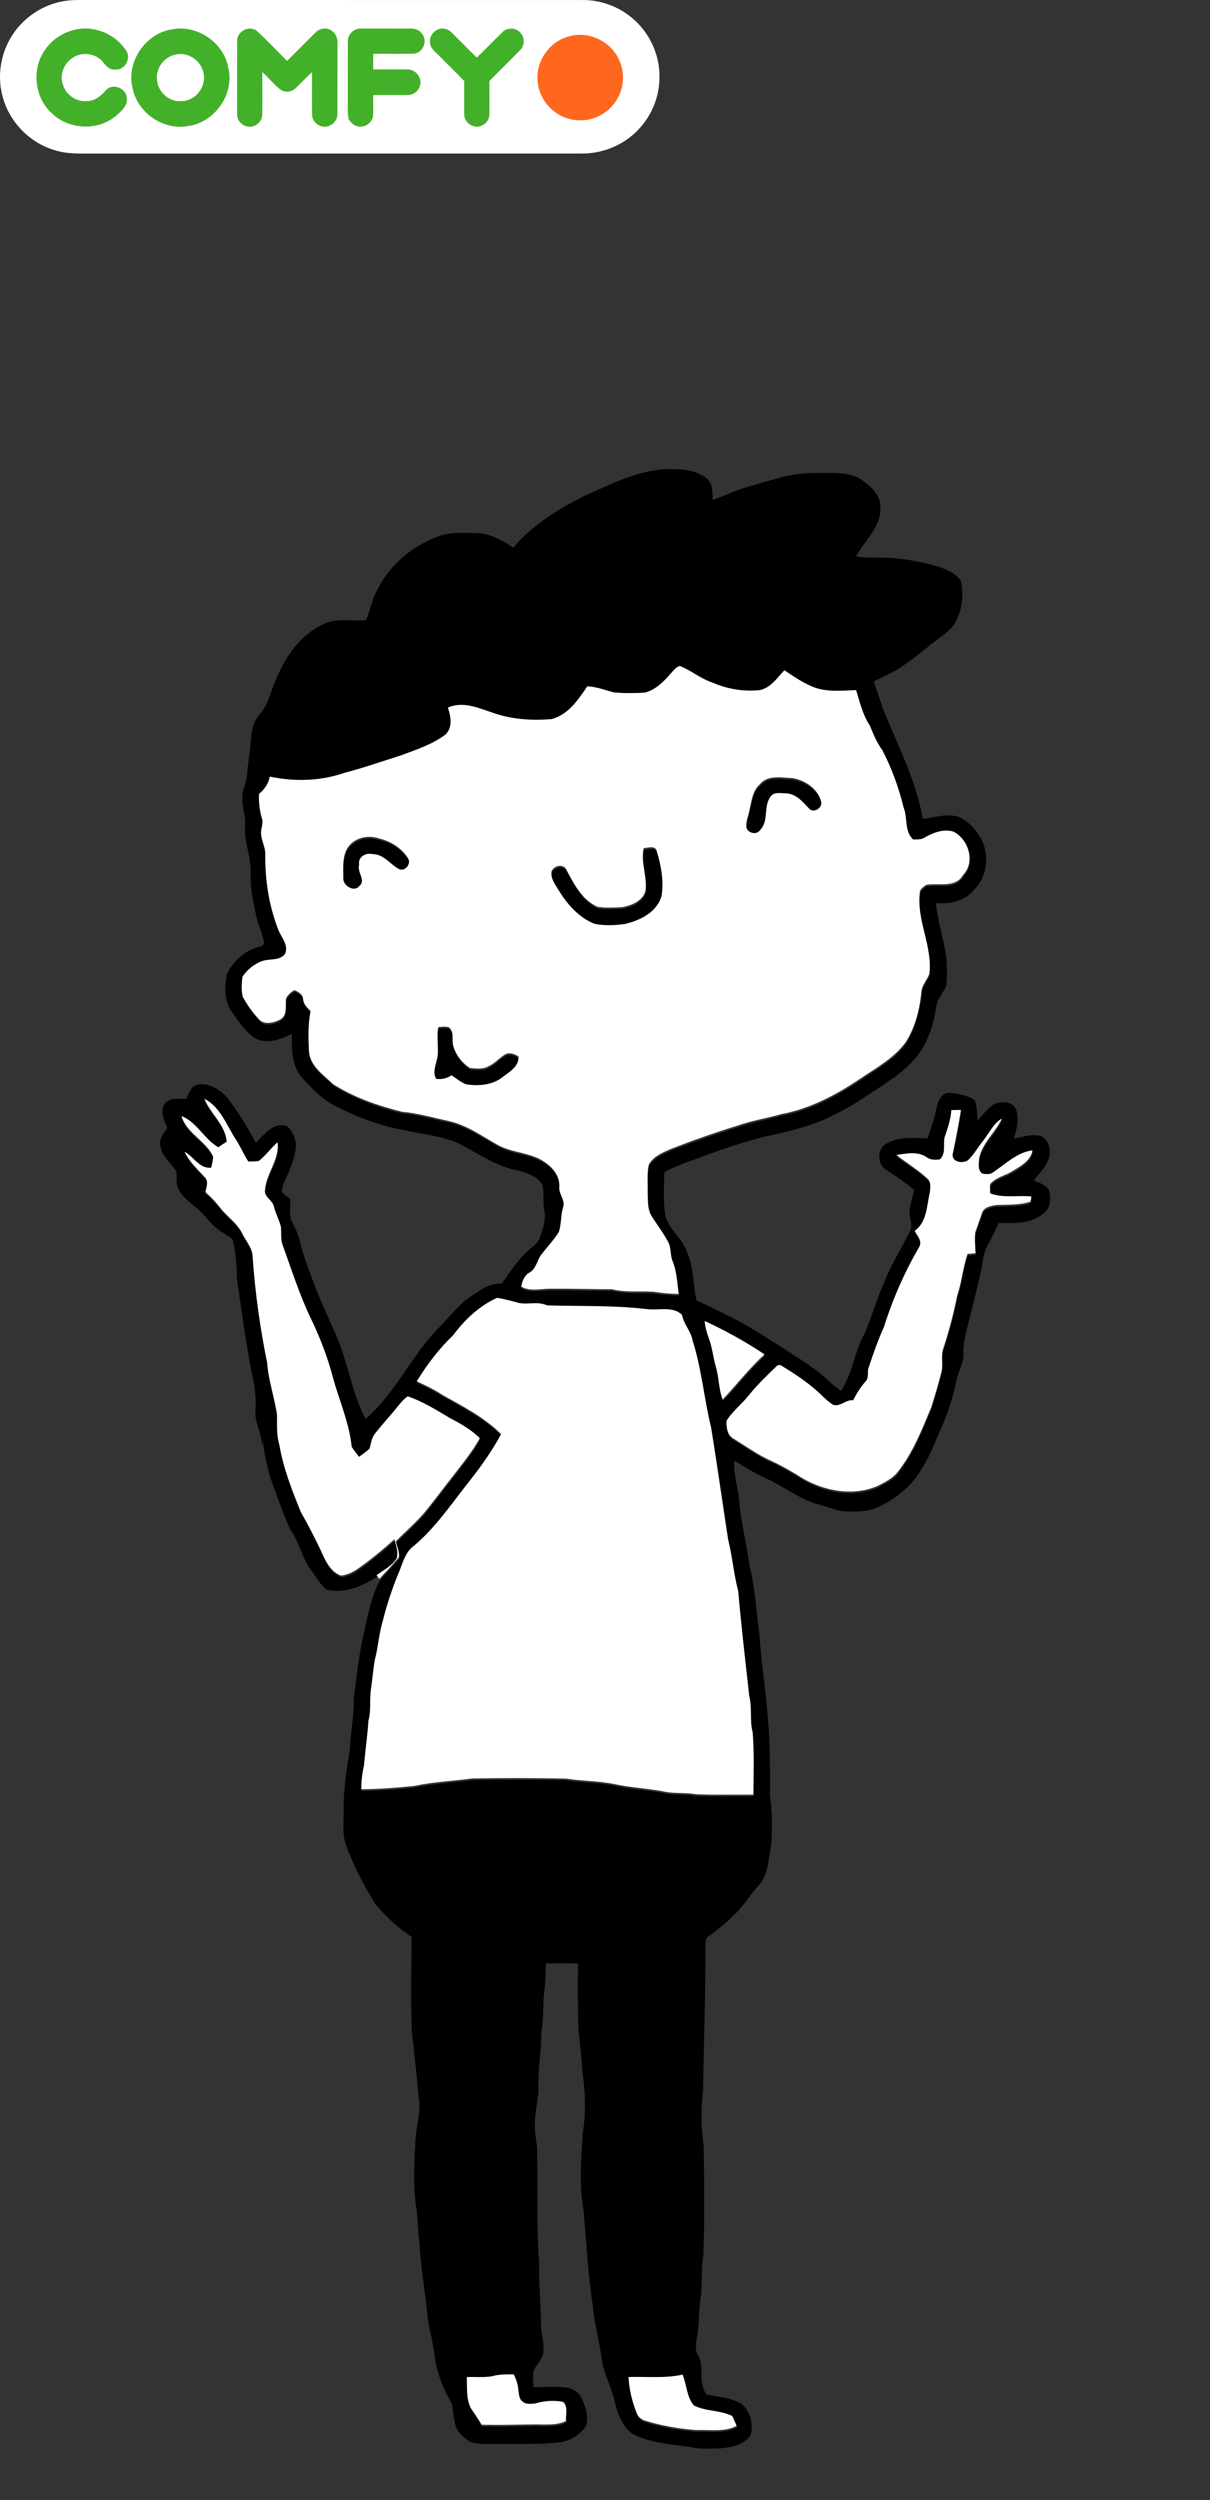 <svg width="200" height="413" viewBox="0 0 200 413" fill="none" xmlns="http://www.w3.org/2000/svg">
<rect x="0" y="0" width="200" height="413" fill="#333333" stroke="none"/>
<path d="M116.838 79.066C115.246 77.757 113.058 77.477 111.061 77.487C105.968 77.389 101.344 79.833 96.795 81.818C92.386 84.02 88.055 86.639 84.846 90.461C83.016 89.247 81.005 88.108 78.753 88.057C76.623 88.03 74.418 87.846 72.383 88.62C68.018 90.226 64.228 93.482 62.224 97.72C61.431 99.2 61.193 100.894 60.51 102.418C58.104 102.729 55.484 101.944 53.252 103.206C48.897 105.282 46.431 109.759 44.879 114.13C44.396 115.446 43.957 116.824 42.998 117.887C41.824 119.183 41.511 120.994 41.443 122.685C41.293 124.519 40.943 126.333 40.81 128.167C40.742 129.333 40.065 130.37 40.065 131.543C40.014 132.6 40.222 133.64 40.412 134.676C40.674 136.088 40.313 137.544 40.65 138.948C41.055 140.776 41.497 142.617 41.44 144.506C41.337 146.712 41.875 148.87 42.283 151.022C42.61 152.634 43.413 154.117 43.644 155.751C43.518 156.347 42.814 156.327 42.365 156.548C40.215 157.207 38.459 158.922 37.483 160.92C37.112 163.006 37.037 165.41 38.367 167.197C39.422 168.738 40.494 170.367 42.052 171.441C44.025 172.587 46.373 171.711 48.237 170.77C48.2 173.279 48.214 176.109 49.979 178.1C51.742 180.013 53.613 181.957 56.049 182.99C59.519 184.756 63.235 186.065 67.073 186.74C70.254 187.473 73.629 187.647 76.548 189.243C79.331 190.777 82.049 192.574 85.197 193.263C86.853 193.638 88.704 194.18 89.66 195.711C89.997 197.078 89.66 198.534 89.967 199.922C90.327 201.466 89.681 202.987 89.239 204.439C89.014 205.275 88.245 205.742 87.633 206.277C85.704 207.879 84.397 210.058 82.91 212.049C80.855 211.852 79.249 213.232 77.637 214.283C76.49 215.063 75.52 216.066 74.609 217.102C73.125 218.8 71.438 220.321 70.087 222.131C66.909 226.247 64.432 230.966 60.435 234.392C58.822 231.382 58.056 228.033 57.066 224.791C55.872 220.566 53.664 216.734 52.13 212.639C51.146 210.024 50.115 207.419 49.462 204.695C49.197 203.491 48.537 202.445 48.04 201.333C47.853 200.249 48.03 199.134 47.955 198.039C47.516 197.647 46.907 197.388 46.608 196.867C46.601 195.472 47.547 194.309 47.962 193.024C48.595 191.278 49.384 189.25 48.503 187.453C48.101 186.785 47.679 185.809 46.757 185.878C44.804 185.731 43.573 187.569 42.29 188.755C40.916 186.266 39.473 183.798 37.734 181.541C36.564 180.102 34.744 178.902 32.822 179.123C31.607 179.294 31.216 180.572 30.801 181.541C29.613 181.544 28.13 181.206 27.272 182.274C26.371 183.515 27.143 185.059 27.65 186.297C27.096 187.163 26.269 188.032 26.486 189.151C26.67 190.941 28.184 192.066 29.147 193.433C29.256 194.442 29.028 195.527 29.515 196.471C30.158 197.726 31.331 198.575 32.4 199.444C33.727 200.515 34.652 201.995 35.999 203.045C36.768 203.665 37.684 204.081 38.442 204.719C39.034 206.863 39.099 209.138 39.184 211.357C39.936 216.465 40.592 221.593 41.589 226.659C41.94 228.316 42.266 229.99 42.256 231.692C42.294 232.773 42.076 233.888 42.43 234.941C42.831 236.264 43.219 237.594 43.403 238.964C43.437 238.395 43.464 237.829 43.495 237.263C43.43 239.575 44.117 241.811 44.658 244.034C45.73 246.926 46.71 249.872 47.986 252.681C49.459 254.686 49.87 257.233 51.334 259.241C52.147 260.387 52.861 261.645 53.943 262.565C56.896 263.316 59.846 262.034 62.299 260.469C63.469 259.62 64.847 258.927 65.64 257.673C65.892 256.609 65.558 255.542 65.246 254.536C63.238 256.343 61.149 258.068 58.921 259.603C58.162 260.066 57.301 260.458 56.406 260.53C54.525 259.838 53.736 257.795 52.97 256.115C51.973 254.045 50.925 252.006 49.785 250.018C48.312 246.404 46.866 242.735 46.223 238.866C45.733 237.273 45.873 235.613 45.849 233.98C45.427 231.071 44.423 228.275 44.206 225.333C43.039 219.581 42.219 213.751 41.817 207.89C41.8 206.437 40.759 205.336 40.147 204.102C39.34 202.359 37.663 201.299 36.503 199.826C35.758 198.871 34.924 197.981 34.009 197.184C34.172 196.348 34.604 195.339 33.856 194.654C32.651 193.362 31.345 192.131 30.562 190.515C32.077 191.333 33.032 193.389 34.972 193.147C35.087 192.53 35.298 191.919 35.278 191.289C34.063 188.667 30.91 187.494 30.059 184.63C32.645 185.653 33.795 188.442 36.152 189.785C36.595 189.458 37.047 189.147 37.524 188.885C37.336 186.068 34.853 184.255 33.836 181.766C36.411 183.092 37.415 185.922 38.878 188.23C39.708 189.478 40.303 190.862 41.093 192.134C41.674 192.117 42.256 192.151 42.828 192.042C43.995 191.156 44.832 189.914 45.934 188.956C46.291 191.803 44.063 194.047 43.855 196.798C43.665 197.975 45.073 198.49 45.322 199.533C45.604 200.689 46.186 201.742 46.485 202.891C46.57 203.911 46.417 204.968 46.778 205.95C48.268 210.031 49.575 214.191 51.463 218.118C52.943 221.177 54.168 224.361 55.045 227.652C56.083 231.521 57.784 235.231 58.182 239.251C58.543 239.837 58.995 240.362 59.404 240.918C59.992 240.482 60.605 240.079 61.129 239.571C61.404 238.763 61.442 237.85 61.989 237.161C63.16 235.62 64.497 234.222 65.701 232.715C66.239 232.077 66.749 231.388 67.45 230.925C69.961 231.777 72.217 233.209 74.49 234.552C76.231 235.453 77.96 236.441 79.362 237.839C78.174 239.984 76.616 241.893 75.129 243.833C73.404 245.995 71.788 248.245 70.009 250.363C68.59 251.962 66.967 253.36 65.477 254.894C65.698 255.74 66.093 256.588 65.997 257.485C65.024 258.777 63.813 259.868 62.762 261.099C61.21 264.083 60.697 267.485 59.934 270.738C59.251 273.851 58.972 277.039 58.502 280.189C58.536 283.238 57.954 286.241 57.781 289.276C57.223 292.59 56.757 295.935 56.787 299.303C56.842 301.049 56.57 302.853 57.117 304.547C58.349 308.012 60.05 311.295 61.972 314.421C63.731 316.518 65.732 318.465 68.046 319.942C67.988 325.114 67.869 330.29 68.069 335.462C68.45 339.117 68.9 342.769 69.202 346.43C69.614 348.572 68.954 350.692 68.723 352.81C68.495 356.577 68.222 360.372 68.726 364.133C69.107 366.25 69.025 368.412 69.342 370.536C69.488 374.416 70.271 378.228 70.611 382.088C70.808 384.416 71.553 386.653 71.822 388.972C72.128 391.822 73.227 394.536 74.666 396.991C74.986 398.44 74.915 400.008 75.595 401.369C76.167 402.218 76.943 402.951 77.865 403.411C79.025 403.779 80.26 403.694 81.461 403.704C84.982 403.646 88.51 403.82 92.025 403.493C93.941 403.367 95.798 402.327 96.87 400.724C97.319 399.146 96.805 397.461 96.087 396.043C95.628 395.136 94.679 394.55 93.692 394.406C91.862 394.12 90.007 394.376 88.167 394.308C88.208 393.189 87.806 391.894 88.575 390.946C89.004 390.291 89.511 389.667 89.756 388.917C90.041 387.338 89.528 385.787 89.415 384.222C89.409 380.703 89.038 377.198 89.109 373.68C88.647 367.437 88.912 361.173 88.779 354.92C88.732 353.761 88.401 352.636 88.418 351.477C88.279 349.179 89.048 346.959 89.007 344.668C88.909 341.736 89.487 338.848 89.456 335.919C89.915 333.358 89.674 330.746 90.052 328.179C90.184 326.894 90.171 325.601 90.229 324.313C92.005 324.306 93.781 324.289 95.553 324.343C95.495 328.046 95.485 331.749 95.635 335.448C95.907 337.716 96.091 339.997 96.278 342.274C96.768 345.657 96.873 349.131 96.302 352.51C96.043 356.748 95.706 361.044 96.468 365.255C96.918 370.451 97.19 375.674 97.982 380.84C98.258 383.953 99.122 386.967 99.52 390.063C99.782 391.812 100.612 393.394 101.14 395.068C101.623 396.469 101.813 397.969 102.453 399.316C102.967 400.342 103.545 401.423 104.562 402.034C107.485 403.578 110.843 403.725 114.048 404.199C115.736 404.622 117.491 404.454 119.209 404.42C120.985 404.25 123.037 403.865 124.068 402.235C124.551 400.462 124.054 398.358 122.629 397.151C120.996 396.074 118.981 395.978 117.124 395.603C116.556 395.573 116.443 394.921 116.28 394.509C115.572 392.743 116.379 390.707 115.368 389.036C114.82 388.14 115.001 387.086 115.195 386.121C115.647 383.803 115.433 381.416 115.875 379.101C116.059 376.932 115.889 374.743 116.256 372.589C116.501 366.574 116.368 360.546 116.328 354.528C115.81 351.378 115.895 348.166 116.219 344.998C116.314 337.259 116.634 329.526 116.59 321.786C116.651 321.087 116.488 320.173 117.216 319.771C118.713 318.677 120.162 317.521 121.468 316.205C122.942 314.817 123.925 313.017 125.316 311.554C127.065 309.703 127.007 307.002 127.484 304.657C127.684 301.97 127.613 299.263 127.28 296.593C127.269 291.782 127.31 286.961 126.769 282.174C126.429 278.065 125.738 273.994 125.524 269.869C124.946 266.142 124.844 262.34 123.898 258.675C123.425 255.034 122.462 251.474 122.163 247.809C121.989 245.623 121.176 243.503 121.39 241.29C123.142 242.357 124.888 243.451 126.773 244.277C129.654 245.589 132.179 247.676 135.275 248.501C136.738 248.842 138.113 249.568 139.637 249.647C141.559 249.739 143.587 249.756 145.342 248.856C148.207 247.482 150.806 245.371 152.375 242.568C153.756 240.465 154.597 238.081 155.621 235.8C156.784 233.219 157.574 230.485 158.169 227.72C158.475 226.352 159.282 225.094 159.244 223.659C159.122 221.432 159.938 219.315 160.401 217.171C161.058 214.855 161.51 212.489 162.099 210.157C162.48 208.66 162.449 207.03 163.266 205.673C163.933 204.484 164.514 203.246 165.072 202.005C167.641 202.07 170.53 202.206 172.571 200.348C173.745 199.465 173.687 197.825 173.377 196.543C172.819 195.68 171.754 195.421 170.9 194.964C171.734 193.805 172.887 192.826 173.323 191.418C173.796 190.092 173.377 188.312 172.064 187.647C170.56 187.293 169.043 187.766 167.58 188.084C168.06 186.532 168.475 184.831 167.934 183.239C167.345 181.98 165.811 181.912 164.633 182.236C163.347 182.863 162.517 184.091 161.599 185.141C161.462 183.985 161.561 182.751 161.075 181.67C159.843 180.947 158.394 180.63 156.982 180.528C155.57 180.429 155.032 181.96 154.77 183.078C154.461 184.78 153.869 186.406 153.334 188.049C151.045 187.957 148.581 187.712 146.509 188.922C144.924 189.734 144.961 192.38 146.492 193.235C148.068 194.268 149.612 195.346 151.085 196.519C150.912 197.62 150.541 198.674 150.34 199.768C150.119 200.996 151.068 202.267 150.374 203.42C149.058 206.164 147.374 208.725 146.251 211.565C144.944 214.457 144.118 217.535 142.835 220.437C141.198 223.393 140.902 226.901 139.018 229.748C138.33 229.295 137.674 228.794 137.082 228.218C135.343 226.52 133.312 225.166 131.26 223.884C128.552 222.118 125.834 220.372 123.051 218.739C120.455 217.321 117.774 216.066 115.113 214.784C114.518 212.019 114.65 209.069 113.419 206.475C112.575 204.334 110.414 202.959 109.948 200.627C109.584 198.322 109.785 195.973 109.802 193.651C111.326 192.782 112.966 192.148 114.626 191.595C118.44 190.157 122.288 188.796 126.238 187.79C129.511 187.102 132.791 186.338 135.898 185.073C138.558 183.903 141.11 182.488 143.515 180.852C146.407 178.905 149.527 177.112 151.698 174.309C153.426 171.98 154.335 169.147 154.76 166.303C154.906 164.974 155.92 164.015 156.403 162.825C156.59 161.281 156.522 159.713 156.444 158.165C155.975 155.154 155.002 152.229 154.682 149.194C156.999 149.313 159.584 148.863 161.075 146.893C163.167 144.803 163.538 141.417 162.296 138.798C161.439 137.186 160.163 135.692 158.475 134.928C156.505 134.356 154.488 134.99 152.528 135.283C151.405 128.812 148.299 122.964 145.883 116.933C145.451 115.46 144.89 114.031 144.424 112.569C145.843 111.788 147.377 111.222 148.734 110.332C150.565 109.125 152.273 107.747 153.977 106.367C155.287 105.313 156.818 104.45 157.778 103.029C159.023 100.925 159.367 98.289 158.792 95.926C157.972 94.675 156.505 94.123 155.168 93.625C152.545 92.858 149.844 92.309 147.112 92.162C145.244 92.053 143.362 92.193 141.501 91.93C142.872 89.254 145.666 87.072 145.523 83.809C145.581 81.807 143.985 80.348 142.471 79.308C140.953 78.244 139.038 78.149 137.248 78.125C134.707 78.105 132.121 78.094 129.637 78.722C127.079 79.417 124.507 80.082 121.992 80.935C120.591 81.473 119.223 82.094 117.801 82.575C117.716 81.374 117.896 79.908 116.838 79.066ZM117.743 112.991C120.223 114.089 122.962 114.549 125.66 114.266C127.463 113.885 128.521 112.245 129.705 110.983C131.226 112.006 132.754 113.06 134.462 113.748C136.721 114.642 139.194 114.345 141.562 114.266C142.175 116.261 142.661 118.355 143.825 120.117C144.42 121.519 144.968 122.957 145.904 124.185C147.438 127.168 148.612 130.339 149.395 133.606C150.129 135.348 149.483 137.561 151 138.948C151.633 138.921 152.317 139.003 152.872 138.628C154.304 137.827 155.947 137.155 157.604 137.625C160.119 138.832 161.34 142.617 159.261 144.768C158.036 147.019 155.199 146.081 153.144 146.436C152.749 146.749 152.191 147.046 152.103 147.592C151.473 152.225 154.25 156.525 153.658 161.155C153.294 162.116 152.508 162.907 152.372 163.954C152.089 166.914 151.361 169.924 149.745 172.447C147.812 175.066 144.904 176.658 142.26 178.445C138.303 181.111 133.979 183.406 129.253 184.296C126.796 185.001 124.258 185.38 121.846 186.246C118.175 187.378 114.541 188.66 110.959 190.054C109.577 190.661 108.033 191.271 107.281 192.683C106.975 194.101 107.138 195.571 107.101 197.013C107.162 198.428 107.005 199.99 107.818 201.238C108.72 202.642 109.734 203.982 110.516 205.465C111.04 206.461 110.785 207.651 111.265 208.667C111.939 210.372 111.976 212.22 112.245 214.013C110.826 213.989 109.411 213.867 108.009 213.642C105.74 213.512 103.436 213.792 101.211 213.236C97.799 213.226 94.383 213.123 90.97 213.151C89.381 213.137 87.69 213.645 86.21 212.81C86.37 211.947 86.697 211.009 87.483 210.532C88.694 209.952 88.796 208.462 89.548 207.481C90.518 206.243 91.613 205.097 92.44 203.754C92.859 202.438 92.736 201.023 93.124 199.7C93.553 198.49 92.392 197.528 92.505 196.331C92.617 194.753 91.651 193.351 90.416 192.465C88.109 190.641 84.986 190.801 82.441 189.461C79.817 187.998 77.327 186.188 74.36 185.475C71.747 184.93 69.175 184.156 66.504 183.92C62.544 182.935 58.608 181.568 55.144 179.376C53.531 177.807 51.238 176.331 51.129 173.855C51.014 171.666 50.952 169.45 51.395 167.292C50.857 166.712 50.221 166.16 50.153 165.318C50.129 164.5 49.394 164.152 48.761 163.824C48.166 164.09 47.703 164.585 47.353 165.127C47.156 166.358 47.662 167.892 46.38 168.669C45.345 169.225 43.675 169.651 42.818 168.581C41.776 167.476 40.905 166.211 40.17 164.881C39.932 163.818 39.99 162.682 40.136 161.608C40.936 160.425 42.096 159.477 43.447 159.01C44.713 158.587 46.329 159.031 47.206 157.786C47.771 156.32 46.567 155.113 46.063 153.838C44.519 149.896 43.852 145.645 43.91 141.42C43.954 140.237 43.28 139.184 43.216 138.014C43.127 137.151 43.648 136.309 43.355 135.46C42.957 134.148 42.821 132.787 42.865 131.42C43.767 130.677 44.447 129.722 44.641 128.553C48.7 129.415 53.041 129.313 56.978 127.935C60.125 127.121 63.197 126.04 66.297 125.065C68.808 124.124 71.421 123.281 73.602 121.679C74.918 120.578 74.605 118.59 74.085 117.161C76.47 116.08 78.967 117.154 81.26 117.922C84.441 119.098 87.871 119.337 91.229 119.057C93.988 118.334 95.631 115.859 97.139 113.636C98.659 113.718 100.088 114.266 101.541 114.652C103.236 114.798 104.943 114.792 106.638 114.682C108.376 114.249 109.7 112.927 110.846 111.614C111.319 111.126 111.728 110.492 112.405 110.274C114.276 110.986 115.827 112.367 117.743 112.991ZM158.89 183.614C158.506 186.051 158.03 188.482 157.509 190.896C157.383 192.253 159.125 192.506 160.027 191.95C161.051 190.982 161.735 189.727 162.612 188.636C163.592 187.398 164.266 185.854 165.675 185.018C164.603 187.313 162.442 189.014 161.898 191.568C161.85 192.438 161.595 193.546 162.429 194.139C163.051 194.221 163.776 194.34 164.276 193.863C166.311 192.513 168.199 190.607 170.717 190.29C170.451 191.947 168.849 192.836 167.546 193.638C166.311 194.456 164.701 194.701 163.711 195.864C163.66 196.372 163.701 196.88 163.715 197.392C165.892 198.23 168.267 197.685 170.54 197.913C170.485 198.196 170.434 198.483 170.383 198.769C168.58 199.342 166.688 199.26 164.824 199.311C163.939 199.458 162.776 199.604 162.398 200.559C162.037 201.66 161.629 202.748 161.255 203.843C161.129 204.992 161.248 206.144 161.303 207.293C160.864 207.324 160.425 207.358 159.986 207.395C159.203 209.622 159.047 211.998 158.278 214.228C157.683 217.228 156.9 220.191 155.944 223.096C155.525 224.375 156.019 225.742 155.628 227.028C155.141 228.937 154.573 230.829 153.988 232.711C152.409 236.475 150.915 240.366 148.316 243.564C147.472 244.577 146.254 245.126 145.121 245.732C141.13 247.441 136.486 246.629 132.808 244.519C131.124 243.448 129.389 242.449 127.579 241.603C125.316 240.615 123.323 239.135 121.217 237.863C120.247 237.28 120.114 236.008 120.135 234.982C121.152 233.345 122.721 232.173 123.901 230.666C125.313 228.91 126.96 227.362 128.576 225.797C128.688 225.783 128.916 225.759 129.032 225.746C131.522 227.253 133.986 228.872 136.061 230.938C136.592 231.436 137.129 231.941 137.755 232.319C138.96 232.718 139.868 231.405 141.073 231.586C141.634 230.468 142.291 229.404 143.124 228.473C143.685 227.904 143.427 227.065 143.573 226.363C144.349 224.003 145.179 221.664 146.19 219.397C147.625 214.838 149.554 210.44 151.963 206.308C152.572 205.333 151.708 204.391 151.232 203.59C153.277 202.151 153.219 199.519 153.732 197.33C153.824 196.512 154.028 195.523 153.314 194.916C151.735 193.477 149.901 192.345 148.204 191.057C149.844 190.838 151.701 190.395 153.178 191.394C153.811 191.899 154.627 191.882 155.393 191.793C156.441 190.89 155.937 189.348 156.186 188.141C156.679 186.672 157.216 185.199 157.305 183.637C157.832 183.624 158.363 183.617 158.89 183.614ZM85.363 215.377C87.024 215.943 88.861 215.132 90.48 215.899C95.975 216.069 101.497 215.865 106.971 216.516C108.894 216.775 111.258 215.964 112.799 217.477C113.058 219.032 114.283 220.164 114.538 221.715C116.035 226.383 116.426 231.31 117.59 236.06C118.594 242.204 119.444 248.365 120.397 254.515C121.098 257.339 121.326 260.25 122.067 263.063C122.574 268.88 123.258 274.646 123.898 280.445C124.398 282.382 123.935 284.414 124.452 286.354C124.738 289.798 124.592 293.265 124.582 296.719C121.434 296.702 118.284 296.777 115.14 296.658C113.538 296.364 111.901 296.538 110.295 296.3C107.485 295.706 104.596 295.611 101.79 295.014C99.098 294.438 96.329 294.493 93.621 294.073C88.446 293.957 83.264 293.957 78.089 294.053C74.881 294.469 71.632 294.615 68.457 295.294C65.572 295.584 62.677 295.809 59.771 295.826C59.778 294.537 59.914 293.258 60.203 292.007C60.435 289.498 60.785 287.009 60.962 284.499C61.428 282.76 61.105 280.94 61.391 279.177C61.622 277.619 61.738 276.043 62.007 274.492C62.571 272.337 62.701 270.094 63.344 267.956C64.058 265.126 64.987 262.347 66.13 259.66C66.698 258.188 67.151 256.551 68.508 255.593C72.227 252.442 74.911 248.344 77.936 244.57C79.766 242.227 81.474 239.779 82.893 237.161C80.127 234.413 76.619 232.602 73.248 230.727C71.894 229.82 70.417 229.128 68.944 228.443C70.638 225.674 72.612 223.086 74.956 220.836C76.888 218.262 79.266 215.981 82.23 214.651C83.284 214.845 84.329 215.087 85.363 215.377ZM126.432 224C123.901 226.267 121.85 228.988 119.509 231.436C118.825 229.711 118.917 227.815 118.386 226.052C117.94 224.505 117.797 222.882 117.239 221.361C116.892 220.43 116.613 219.469 116.532 218.473C119.965 220.069 123.285 221.893 126.432 224ZM112.888 392.521C113.572 394.195 113.538 396.173 114.735 397.611C116.712 398.631 119.1 398.358 121.091 399.367C121.363 399.889 121.577 400.445 121.822 400.99C119.75 402.071 117.362 401.577 115.127 401.686C112.184 401.457 109.254 400.949 106.441 400.046C105.961 399.8 105.498 399.436 105.318 398.91C104.552 397.001 104.049 394.976 103.95 392.916C106.927 392.828 109.955 393.169 112.888 392.521ZM84.969 392.473C85.384 393.281 85.676 394.151 85.727 395.068C85.86 395.716 85.819 396.568 86.445 396.974C87.017 397.506 87.861 397.339 88.565 397.284C90.035 396.831 91.617 396.735 93.127 397.022C94.019 397.775 93.498 399.153 93.617 400.179C91.947 400.99 90.055 400.718 88.262 400.748C85.401 400.793 82.536 400.861 79.671 400.799C79.106 399.831 78.477 398.91 77.851 397.99C77.079 396.421 77.293 394.618 77.211 392.93C78.623 392.865 80.052 393.039 81.447 392.78C82.59 392.443 83.791 392.49 84.969 392.473Z" fill="black"/>
<path d="M131.053 128.805C129.26 128.74 126.963 128.215 125.66 129.814C124.394 130.895 124.289 132.668 123.904 134.178C123.745 135.113 123.285 136.02 123.428 136.984C123.728 137.943 125.174 138.243 125.711 137.359C127.164 135.893 126.208 133.527 127.395 131.901C127.974 130.994 129.188 131.335 130.086 131.331C131.662 131.44 132.73 132.699 133.73 133.769C134.455 134.748 136.132 133.718 135.768 132.624C135.227 130.537 133.108 129.142 131.053 128.805Z" fill="black"/>
<path d="M62.633 138.751C61.054 138.222 59.183 138.539 57.985 139.729C56.57 141.165 56.781 143.36 56.798 145.212C56.617 146.483 58.57 147.759 59.441 146.633C60.622 145.682 59.029 144.335 59.417 143.135C59.176 141.802 60.54 141.069 61.69 141.369C63.469 141.376 64.507 142.989 65.916 143.78C66.97 144.431 68.189 142.866 67.443 141.935C66.365 140.278 64.541 139.187 62.633 138.751Z" fill="black"/>
<path d="M108.608 140.851C108.37 139.872 107.155 140.322 106.447 140.38C105.91 142.791 107.118 145.14 106.723 147.554C106.168 149.15 104.43 149.842 102.902 150.118C101.555 150.19 100.184 150.275 98.84 150.07C96.264 148.935 94.92 146.265 93.665 143.902C93.131 142.89 91.637 143.251 91.219 144.185C91.025 145.413 91.862 146.415 92.447 147.397C93.842 149.685 95.733 151.806 98.251 152.849C99.945 153.231 101.708 153.132 103.412 152.887C105.937 152.28 108.737 150.902 109.431 148.157C109.778 145.706 109.329 143.197 108.608 140.851Z" fill="black"/>
<path d="M74.272 169.968C73.69 169.791 73.078 169.866 72.486 169.945C72.244 171.237 72.458 172.553 72.421 173.859C72.554 175.434 71.315 176.955 72.142 178.486C73.054 178.598 73.935 178.411 74.697 177.889C75.469 178.407 76.198 179.021 77.069 179.379C79.124 179.703 81.383 179.539 83.091 178.23C84.23 177.326 85.874 176.474 85.758 174.776C85.176 174.418 84.53 174.159 83.836 174.305C82.73 174.813 81.985 175.857 80.872 176.358C79.937 176.951 78.773 176.774 77.725 176.692C76.504 175.898 75.524 174.67 75.051 173.286C74.626 172.202 75.252 170.828 74.272 169.968Z" fill="black"/>
<path d="M117.684 112.717C115.769 112.093 114.217 110.713 112.346 110C111.669 110.218 111.26 110.852 110.788 111.34C109.641 112.653 108.317 113.976 106.579 114.409C104.885 114.518 103.177 114.524 101.482 114.378C100.029 113.993 98.6 113.444 97.08 113.362C95.573 115.585 93.929 118.06 91.17 118.783C87.812 119.063 84.382 118.824 81.201 117.648C78.908 116.88 76.411 115.806 74.026 116.887C74.546 118.316 74.859 120.304 73.543 121.405C71.362 123.007 68.749 123.85 66.238 124.791C63.138 125.766 60.066 126.847 56.919 127.662C52.983 129.039 48.641 129.141 44.582 128.279C44.388 129.448 43.708 130.403 42.806 131.146C42.762 132.513 42.898 133.874 43.296 135.186C43.589 136.035 43.068 136.878 43.157 137.74C43.221 138.91 43.895 139.963 43.851 141.146C43.793 145.371 44.46 149.623 46.004 153.564C46.508 154.839 47.712 156.046 47.148 157.512C46.27 158.757 44.654 158.314 43.388 158.736C42.037 159.203 40.877 160.151 40.078 161.334C39.931 162.408 39.873 163.544 40.112 164.608C40.846 165.937 41.718 167.202 42.759 168.307C43.616 169.378 45.286 168.951 46.321 168.396C47.603 167.618 47.096 166.084 47.294 164.853C47.644 164.311 48.107 163.817 48.702 163.551C49.335 163.878 50.07 164.226 50.094 165.044C50.162 165.886 50.798 166.439 51.336 167.018C50.894 169.176 50.955 171.393 51.07 173.582C51.179 176.057 53.472 177.533 55.085 179.102C58.549 181.294 62.485 182.661 66.445 183.647C69.116 183.882 71.688 184.656 74.301 185.201C77.268 185.914 79.759 187.724 82.382 189.187C84.927 190.527 88.05 190.367 90.357 192.191C91.592 193.077 92.558 194.479 92.446 196.057C92.334 197.254 93.494 198.216 93.065 199.426C92.677 200.749 92.8 202.164 92.381 203.48C91.554 204.823 90.459 205.969 89.489 207.207C88.737 208.189 88.635 209.679 87.424 210.258C86.638 210.736 86.311 211.673 86.151 212.536C87.632 213.371 89.323 212.863 90.911 212.877C94.324 212.849 97.74 212.952 101.152 212.962C103.377 213.518 105.681 213.238 107.95 213.368C109.352 213.593 110.767 213.716 112.186 213.739C111.917 211.946 111.88 210.098 111.206 208.393C110.726 207.377 110.981 206.187 110.458 205.192C109.675 203.708 108.661 202.368 107.76 200.964C106.946 199.716 107.103 198.154 107.042 196.739C107.079 195.297 106.916 193.828 107.222 192.409C107.974 190.998 109.518 190.387 110.9 189.78C114.482 188.386 118.116 187.104 121.787 185.972C124.199 185.106 126.738 184.727 129.194 184.022C133.92 183.132 138.244 180.837 142.201 178.171C144.845 176.384 147.754 174.792 149.686 172.173C151.302 169.65 152.03 166.64 152.313 163.68C152.449 162.633 153.235 161.842 153.599 160.881C154.191 156.251 151.414 151.951 152.044 147.318C152.132 146.772 152.69 146.476 153.085 146.162C155.14 145.807 157.977 146.745 159.202 144.495C161.281 142.343 160.06 138.559 157.545 137.352C155.888 136.881 154.245 137.553 152.813 138.354C152.258 138.729 151.574 138.647 150.941 138.674C149.424 137.287 150.07 135.074 149.336 133.332C148.553 130.065 147.379 126.894 145.845 123.911C144.909 122.684 144.361 121.245 143.766 119.843C142.602 118.081 142.116 115.987 141.504 113.993C139.136 114.071 136.662 114.368 134.403 113.474C132.695 112.786 131.167 111.732 129.646 110.709C128.462 111.971 127.404 113.611 125.601 113.993C122.903 114.276 120.164 113.815 117.684 112.717ZM130.994 128.531C133.049 128.869 135.168 130.263 135.709 132.35C136.073 133.444 134.396 134.474 133.671 133.495C132.671 132.425 131.603 131.167 130.028 131.057C129.129 131.061 127.915 130.72 127.336 131.627C126.149 133.253 127.105 135.619 125.652 137.086C125.115 137.969 123.669 137.669 123.369 136.711C123.226 135.746 123.686 134.839 123.846 133.904C124.23 132.394 124.336 130.621 125.601 129.54C126.904 127.941 129.201 128.466 130.994 128.531ZM62.574 138.477C64.482 138.913 66.306 140.004 67.384 141.661C68.129 142.592 66.912 144.157 65.857 143.506C64.448 142.715 63.41 141.102 61.631 141.095C60.481 140.795 59.117 141.528 59.358 142.861C58.971 144.062 60.563 145.408 59.382 146.36C58.511 147.485 56.558 146.21 56.739 144.938C56.722 143.086 56.511 140.891 57.926 139.455C59.124 138.265 60.995 137.948 62.574 138.477ZM108.549 140.577C109.27 142.923 109.719 145.432 109.372 147.884C108.678 150.628 105.878 152.006 103.354 152.613C101.649 152.858 99.887 152.957 98.192 152.575C95.674 151.532 93.783 149.411 92.388 147.123C91.803 146.141 90.966 145.139 91.16 143.912C91.578 142.977 93.072 142.616 93.606 143.629C94.861 145.991 96.205 148.661 98.781 149.796C100.125 150.001 101.496 149.916 102.843 149.844C104.371 149.568 106.109 148.876 106.664 147.28C107.059 144.866 105.851 142.517 106.388 140.106C107.096 140.048 108.311 139.598 108.549 140.577ZM74.213 169.695C75.193 170.554 74.567 171.928 74.992 173.012C75.465 174.396 76.445 175.624 77.666 176.418C78.714 176.5 79.878 176.677 80.813 176.084C81.926 175.583 82.671 174.54 83.777 174.032C84.471 173.885 85.117 174.144 85.699 174.502C85.815 176.2 84.171 177.052 83.032 177.956C81.324 179.265 79.064 179.429 77.01 179.105C76.138 178.747 75.41 178.133 74.638 177.615C73.876 178.137 72.995 178.324 72.083 178.212C71.256 176.681 72.495 175.16 72.362 173.585C72.399 172.279 72.185 170.963 72.427 169.671C73.019 169.592 73.631 169.517 74.213 169.695Z" fill="white"/>
<path d="M38.819 187.956C37.356 185.648 36.352 182.818 33.777 181.492C34.794 183.981 37.278 185.795 37.465 188.611C36.988 188.873 36.536 189.184 36.094 189.511C33.736 188.168 32.586 185.379 30 184.356C30.851 187.22 34.005 188.393 35.219 191.015C35.24 191.645 35.029 192.256 34.913 192.873C32.974 193.115 32.018 191.059 30.504 190.241C31.286 191.857 32.593 193.088 33.797 194.38C34.545 195.065 34.113 196.074 33.95 196.91C34.865 197.708 35.699 198.597 36.444 199.552C37.604 201.025 39.282 202.085 40.088 203.828C40.7 205.062 41.741 206.163 41.758 207.616C42.16 213.477 42.98 219.307 44.147 225.059C44.364 228.002 45.368 230.797 45.79 233.706C45.814 235.339 45.674 236.999 46.164 238.592C46.807 242.461 48.253 246.13 49.727 249.744C50.866 251.732 51.914 253.771 52.911 255.841C53.677 257.522 54.466 259.564 56.347 260.256C57.242 260.184 58.103 259.792 58.862 259.329C61.09 257.794 63.179 256.069 65.187 254.262C65.5 255.268 65.833 256.335 65.581 257.399C64.788 258.654 63.411 259.346 62.24 260.195C62.356 260.355 62.587 260.669 62.703 260.825C63.754 259.595 64.966 258.503 65.939 257.211C66.034 256.315 65.639 255.466 65.418 254.62C66.908 253.086 68.531 251.688 69.95 250.089C71.729 247.971 73.345 245.721 75.07 243.559C76.557 241.619 78.115 239.71 79.303 237.565C77.901 236.167 76.173 235.179 74.431 234.279C72.158 232.935 69.902 231.503 67.391 230.651C66.69 231.114 66.18 231.803 65.642 232.441C64.438 233.948 63.101 235.346 61.931 236.887C61.383 237.576 61.345 238.489 61.07 239.297C60.546 239.805 59.934 240.208 59.345 240.644C58.937 240.088 58.484 239.563 58.123 238.977C57.725 234.957 56.024 231.247 54.986 227.378C54.109 224.087 52.884 220.903 51.404 217.844C49.516 213.917 48.209 209.757 46.719 205.676C46.358 204.694 46.511 203.637 46.426 202.617C46.127 201.468 45.545 200.415 45.263 199.259C45.014 198.216 43.606 197.701 43.796 196.524C44.004 193.773 46.232 191.529 45.875 188.682C44.773 189.641 43.936 190.882 42.769 191.768C42.197 191.877 41.615 191.843 41.034 191.86C40.244 190.588 39.649 189.204 38.819 187.956Z" fill="white"/>
<path d="M158.831 183.34C158.304 183.343 157.773 183.35 157.246 183.364C157.158 184.925 156.62 186.398 156.127 187.868C155.878 189.075 156.382 190.616 155.334 191.519C154.568 191.608 153.752 191.625 153.119 191.12C151.642 190.121 149.785 190.565 148.145 190.783C149.843 192.072 151.676 193.204 153.255 194.642C153.97 195.249 153.765 196.238 153.674 197.056C153.16 199.245 153.218 201.878 151.173 203.316C151.649 204.118 152.513 205.059 151.904 206.034C149.496 210.166 147.566 214.564 146.131 219.123C145.12 221.39 144.29 223.729 143.514 226.089C143.368 226.791 143.627 227.63 143.065 228.199C142.232 229.13 141.575 230.194 141.014 231.312C139.809 231.132 138.901 232.444 137.696 232.045C137.07 231.667 136.533 231.162 136.002 230.664C133.927 228.598 131.463 226.979 128.973 225.472C128.857 225.485 128.629 225.509 128.517 225.523C126.901 227.088 125.254 228.636 123.842 230.392C122.662 231.899 121.093 233.072 120.076 234.708C120.055 235.734 120.188 237.006 121.158 237.589C123.264 238.861 125.258 240.341 127.52 241.33C129.33 242.175 131.065 243.174 132.749 244.245C136.427 246.355 141.071 247.167 145.062 245.459C146.195 244.852 147.413 244.303 148.257 243.29C150.856 240.092 152.35 236.202 153.929 232.437C154.514 230.555 155.082 228.663 155.569 226.754C155.96 225.468 155.467 224.101 155.885 222.822C156.841 219.918 157.624 216.955 158.219 213.954C158.988 211.724 159.144 209.348 159.927 207.121C160.366 207.084 160.805 207.05 161.244 207.019C161.189 205.87 161.07 204.718 161.196 203.569C161.57 202.474 161.979 201.387 162.339 200.285C162.717 199.331 163.88 199.184 164.765 199.037C166.63 198.986 168.521 199.068 170.324 198.495C170.375 198.209 170.426 197.922 170.481 197.639C168.208 197.411 165.833 197.957 163.656 197.118C163.642 196.606 163.601 196.098 163.653 195.59C164.643 194.428 166.252 194.182 167.487 193.364C168.79 192.563 170.392 191.673 170.658 190.016C168.14 190.333 166.252 192.239 164.217 193.589C163.717 194.066 162.992 193.947 162.37 193.865C161.536 193.272 161.791 192.164 161.839 191.294C162.383 188.74 164.544 187.039 165.616 184.744C164.207 185.58 163.533 187.124 162.554 188.362C161.676 189.453 160.992 190.708 159.968 191.676C159.066 192.232 157.324 191.98 157.45 190.623C157.971 188.209 158.447 185.778 158.831 183.34Z" fill="white"/>
<path d="M85.304 215.103C84.27 214.813 83.225 214.571 82.171 214.377C79.207 215.707 76.829 217.988 74.897 220.562C72.552 222.812 70.579 225.4 68.885 228.169C70.358 228.854 71.835 229.546 73.189 230.453C76.56 232.328 80.068 234.139 82.834 236.887C81.415 239.505 79.708 241.954 77.877 244.296C74.853 248.07 72.168 252.169 68.449 255.319C67.092 256.277 66.639 257.914 66.071 259.387C64.928 262.073 63.999 264.852 63.285 267.682C62.642 269.82 62.512 272.063 61.948 274.218C61.679 275.77 61.563 277.345 61.332 278.903C61.046 280.666 61.369 282.486 60.903 284.225C60.726 286.735 60.376 289.224 60.144 291.733C59.855 292.984 59.719 294.263 59.712 295.552C62.618 295.535 65.513 295.31 68.398 295.02C71.573 294.341 74.822 294.195 78.03 293.779C83.205 293.683 88.387 293.683 93.562 293.799C96.27 294.219 99.039 294.164 101.731 294.74C104.538 295.337 107.426 295.433 110.236 296.026C111.842 296.264 113.479 296.091 115.081 296.384C118.225 296.503 121.376 296.428 124.523 296.445C124.533 292.991 124.679 289.524 124.393 286.08C123.876 284.14 124.339 282.108 123.839 280.171C123.199 274.372 122.515 268.606 122.008 262.789C121.267 259.976 121.039 257.065 120.338 254.242C119.385 248.091 118.535 241.93 117.531 235.786C116.367 231.036 115.976 226.109 114.479 221.442C114.224 219.89 112.999 218.758 112.74 217.203C111.199 215.69 108.835 216.501 106.912 216.242C101.438 215.591 95.916 215.795 90.421 215.625C88.802 214.858 86.965 215.669 85.304 215.103Z" fill="white"/>
<path d="M126.374 223.726C123.226 221.619 119.906 219.795 116.473 218.199C116.554 219.195 116.833 220.156 117.181 221.087C117.738 222.608 117.881 224.231 118.327 225.779C118.858 227.541 118.766 229.437 119.45 231.162C121.791 228.714 123.842 225.993 126.374 223.726Z" fill="white"/>
<path d="M112.829 392.247C109.896 392.895 106.868 392.554 103.891 392.643C103.99 394.702 104.493 396.727 105.259 398.637C105.439 399.162 105.902 399.526 106.382 399.772C109.195 400.675 112.125 401.184 115.068 401.412C117.303 401.303 119.691 401.797 121.763 400.716C121.518 400.171 121.304 399.615 121.032 399.093C119.042 398.084 116.653 398.357 114.676 397.338C113.479 395.899 113.513 393.921 112.829 392.247Z" fill="white"/>
<path d="M84.91 392.199C83.733 392.216 82.531 392.169 81.388 392.506C79.993 392.765 78.564 392.591 77.153 392.656C77.234 394.344 77.02 396.148 77.792 397.716C78.418 398.637 79.048 399.557 79.612 400.526C82.477 400.587 85.342 400.519 88.203 400.474C89.996 400.444 91.888 400.716 93.558 399.905C93.439 398.879 93.96 397.501 93.069 396.748C91.558 396.461 89.976 396.557 88.506 397.01C87.802 397.065 86.958 397.232 86.386 396.7C85.76 396.294 85.801 395.442 85.668 394.794C85.617 393.877 85.325 393.007 84.91 392.199Z" fill="white"/>
<path fill-rule="evenodd" clip-rule="evenodd" d="M13.28 0C40.955 0.005 68.628 -0.003 96.303 0.005C99.168 -0.008 102.023 0.99 104.255 2.786C107.19 5.117 109.021 8.805 108.998 12.565C109.06 15.663 107.89 18.756 105.829 21.066C103.466 23.777 99.907 25.345 96.319 25.361C69.511 25.369 42.702 25.361 15.894 25.364C13.634 25.348 11.321 25.513 9.129 24.835C5.022 23.664 1.636 20.275 0.494 16.156C-0.389 13.186 -0.066 9.923 1.282 7.142C3.014 3.522 6.565 0.851 10.525 0.189C11.434 0.034 12.361 0 13.28 0Z" fill="white"/>
<mask id="mask0" mask-type="alpha" maskUnits="userSpaceOnUse" x="0" y="0" width="109" height="26">
<path fill-rule="evenodd" clip-rule="evenodd" d="M13.28 0C40.955 0.005 68.628 -0.003 96.303 0.005C99.168 -0.008 102.023 0.99 104.255 2.786C107.19 5.117 109.021 8.805 108.998 12.565C109.06 15.663 107.89 18.756 105.829 21.066C103.466 23.777 99.907 25.345 96.319 25.361C69.511 25.369 42.702 25.361 15.894 25.364C13.634 25.348 11.321 25.513 9.129 24.835C5.022 23.664 1.636 20.275 0.494 16.156C-0.389 13.186 -0.066 9.923 1.282 7.142C3.014 3.522 6.565 0.851 10.525 0.189C11.434 0.034 12.361 0 13.28 0Z" fill="white"/>
</mask>
<g mask="url(#mask0)">
<path d="M94.074 6.007C97.298 5.068 100.988 6.827 102.331 9.892C103.31 11.97 103.16 14.514 101.951 16.468C100.653 18.657 98.094 20.044 95.546 19.862C92.243 19.78 89.288 17.035 88.9 13.765C88.365 10.361 90.731 6.83 94.074 6.007Z" fill="#FF671F"/>
<path d="M12.842 4.816C15.932 4.277 19.264 5.792 20.912 8.46C21.709 9.76 20.544 11.7 19.003 11.481C18.136 11.593 17.525 10.91 17.06 10.283C15.926 8.875 13.774 8.509 12.22 9.417C10.651 10.259 9.763 12.318 10.41 14.01C10.899 15.65 12.602 16.863 14.318 16.693C15.702 16.753 16.759 15.744 17.624 14.797C18.773 13.685 20.873 14.632 20.972 16.178C21.131 17.543 19.917 18.503 18.985 19.288C15.932 21.689 11.184 21.378 8.459 18.61C5.673 15.998 5.208 11.35 7.438 8.243C8.671 6.425 10.677 5.169 12.842 4.816Z" fill="#43B02A"/>
<path fill-rule="evenodd" clip-rule="evenodd" d="M37.734 11.174C36.977 7.01 32.544 3.995 28.4 4.855C23.981 5.53 20.76 10.348 21.944 14.69C22.805 18.746 27.133 21.618 31.202 20.805C35.558 20.164 38.792 15.477 37.734 11.174ZM25.934 13.073C25.762 11.138 27.264 9.268 29.178 8.988C31.32 8.551 33.568 10.309 33.696 12.49C33.95 14.661 32.038 16.816 29.836 16.706C27.835 16.824 26.012 15.053 25.934 13.073Z" fill="#43B02A"/>
<path d="M39.207 6.757C39.136 5.162 41.241 4.097 42.474 5.13C44.19 6.71 45.788 8.423 47.452 10.058C49.047 8.481 50.614 6.872 52.221 5.306C52.808 4.722 53.772 4.524 54.522 4.9C55.318 5.256 55.825 6.15 55.783 7.016C55.775 10.958 55.788 14.899 55.775 18.841C55.791 20.06 54.597 21.119 53.386 20.913C52.375 20.803 51.552 19.864 51.57 18.846C51.555 16.532 51.565 14.214 51.57 11.899C50.659 12.778 49.771 13.683 48.867 14.57C48.173 15.245 47.026 15.336 46.256 14.732C45.216 13.879 44.37 12.817 43.37 11.915C43.341 14.259 43.393 16.602 43.346 18.943C43.351 20.165 42.069 21.164 40.889 20.894C39.93 20.729 39.115 19.809 39.201 18.815C39.199 14.795 39.188 10.777 39.207 6.757Z" fill="#43B02A"/>
<path d="M57.498 6.833C57.458 5.653 58.547 4.641 59.71 4.711C62.507 4.717 65.304 4.706 68.101 4.717C68.869 4.717 69.616 5.195 69.958 5.883C70.629 7.073 69.746 8.831 68.347 8.865C66.129 8.92 63.907 8.87 61.689 8.889C61.687 9.746 61.687 10.607 61.689 11.465C63.562 11.473 65.435 11.457 67.307 11.467C68.626 11.418 69.809 12.783 69.43 14.083C69.222 15.051 68.268 15.741 67.291 15.699C65.424 15.712 63.557 15.694 61.689 15.702C61.671 16.808 61.721 17.915 61.671 19.018C61.603 20.295 60.18 21.25 58.973 20.828C58.375 20.69 57.999 20.177 57.636 19.727C57.388 18.561 57.511 17.366 57.487 16.186C57.495 13.068 57.466 9.95 57.498 6.833Z" fill="#43B02A"/>
<path d="M71.079 7.033C70.865 5.652 72.338 4.375 73.667 4.786C74.587 5.053 75.114 5.911 75.79 6.52C76.822 7.491 77.77 8.55 78.815 9.512C80.275 8.1 81.675 6.627 83.14 5.22C83.955 4.477 85.308 4.587 86.023 5.416C86.765 6.196 86.747 7.535 85.971 8.283C84.289 9.991 82.573 11.668 80.896 13.383C80.891 15.201 80.922 17.019 80.889 18.837C80.936 19.812 80.155 20.712 79.212 20.882C77.984 21.17 76.644 20.09 76.733 18.816C76.715 17.006 76.733 15.196 76.728 13.386C75.378 11.963 73.944 10.619 72.586 9.204C71.975 8.573 71.11 8.003 71.079 7.033Z" fill="#43B02A"/>
</g>
</svg>
